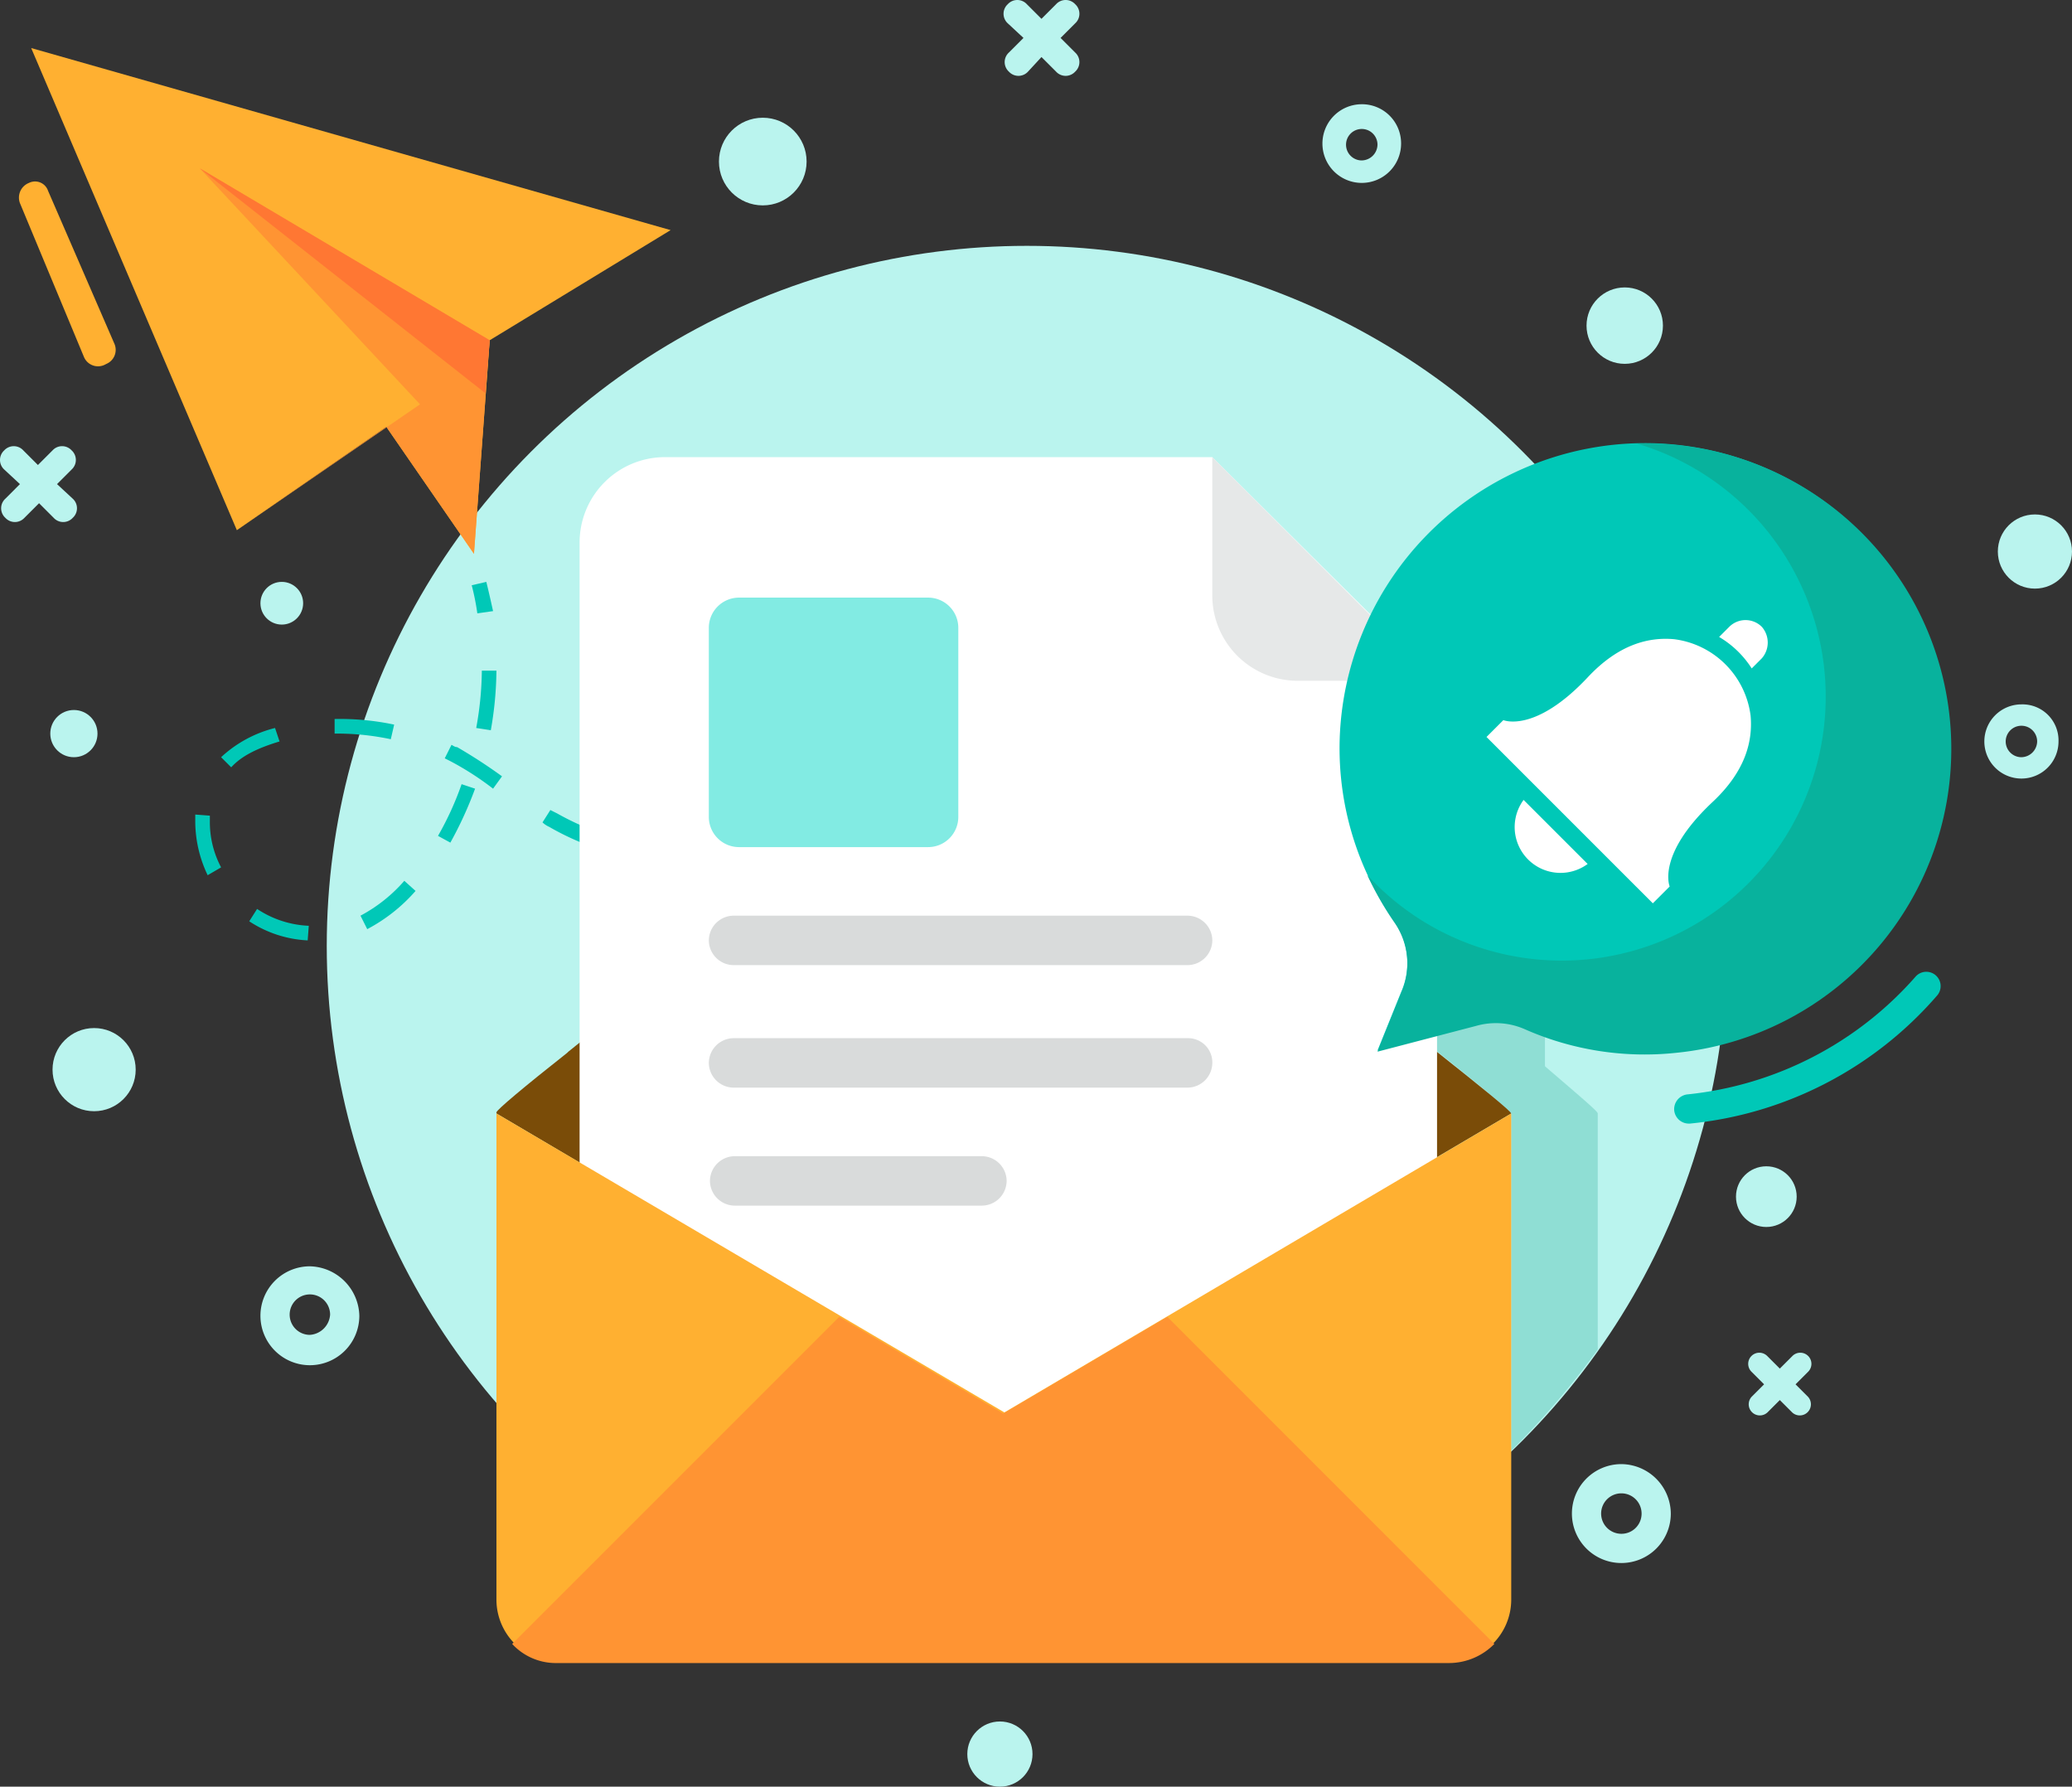 <svg xmlns="http://www.w3.org/2000/svg" viewBox="0 0 237.753 205"><rect x="0" y="0" width="237.753" height="205" fill="#333333" stroke="none"/><defs><style>.a{fill:#baf4ee;}.b{fill:#7fd6cb;opacity:0.73;}.c{fill:#ffb031;}.d{fill:#ff9433;}.e{fill:#f73;}.f{fill:#00c8b7;}.g{fill:#7a4c08;}.h{fill:#fff;}.i{fill:#e6e8e8;}.j{fill:#82ebe3;}.k{fill:#d9dbdb;}.l{fill:#08b29d;}</style></defs><g transform="translate(0.075 0.075)"><g transform="translate(2.084 5.438)"><g transform="translate(35.334 22.695)"><circle class="a" cx="80.336" cy="80.336" r="80.336"/><path class="b" d="M146.269,101.349v27.08a94.382,94.382,0,0,1-9.929,11.606V101.349h0c0-.258-4.9-4.255-8.64-7.221V92.322l4.513-1.161a9.111,9.111,0,0,1,5.545.387,13.749,13.749,0,0,0,2.45.9v3.482c3.74,3.224,6.061,5.158,6.061,5.416Z" transform="translate(-0.425 -1.799)"/></g><g transform="translate(1.419)"><path class="c" d="M2.7,4.2,26.3,59.52l17.15-11.863L53.507,62.228l1.805-24.5L76.073,25.09Z" transform="translate(-2.7 -4.2)"/><path class="d" d="M42.974,41.98,21.955,56.422l17.15-11.863L49.164,59.13l1.805-24.5L17.7,14.9Z" transform="translate(1.643 -1.102)"/><path class="e" d="M50.454,40.69,17.7,14.9,50.969,34.629Z" transform="translate(1.643 -1.102)"/></g><g transform="translate(20.246 61.252)"><path class="f" d="M42.545,55.311a28.515,28.515,0,0,0-.645-3.224l1.676-.387c.258,1.032.516,2.192.774,3.353Z" transform="translate(-10.178 -51.7)"/><path class="f" d="M30.2,90.548a13.365,13.365,0,0,1-6.705-2.192l.9-1.418a11.585,11.585,0,0,0,5.932,1.934Zm6.834-1.29-.774-1.547a17.581,17.581,0,0,0,5.029-4l1.29,1.161A19.324,19.324,0,0,1,37.029,89.259Zm-18.311-6.19A14.388,14.388,0,0,1,17.3,77.008v-.9l1.676.129v.645a11.046,11.046,0,0,0,1.29,5.287Zm64.733-.387V81.006c2.192,0,4.384-.129,6.705-.258l.129,1.676C87.965,82.553,85.644,82.553,83.452,82.682Zm-6.705-.258L75.715,82.3a37.665,37.665,0,0,1-5.674-.774l.258-1.676c1.676.258,3.482.516,5.545.645l1.032.129Zm20.245-.774-.258-1.676c2.192-.258,4.384-.645,6.576-1.032l.258,1.676C101.376,81.006,99.184,81.393,96.992,81.651ZM63.335,79.974a29.907,29.907,0,0,1-5.416-2.45,2.7,2.7,0,0,1-.774-.516l.9-1.418.774.387A31.327,31.327,0,0,0,63.98,78.3Zm-16.764-.645-1.418-.774a35.03,35.03,0,0,0,2.708-5.932l1.547.516A44,44,0,0,1,46.572,79.329Zm63.7-.258-.387-1.676c2.063-.516,4.255-1.032,6.448-1.676l.516,1.547C114.529,78.04,112.337,78.556,110.274,79.072ZM123.3,75.461l-.516-1.547c2.063-.645,4.255-1.418,6.319-2.192l.516,1.547C127.553,74.043,125.361,74.687,123.3,75.461ZM51.472,73.14a33.447,33.447,0,0,0-5.029-3.224l-.516-.258.774-1.547c.258.129.387.258.645.258A59.785,59.785,0,0,1,52.5,71.721ZM21.426,70.69l-1.161-1.161a14.1,14.1,0,0,1,6.19-3.353l.516,1.547C24.392,68.5,22.587,69.4,21.426,70.69Zm18.311-3.224a29.624,29.624,0,0,0-5.8-.645H33.29V65.145a29.981,29.981,0,0,1,6.834.645Zm11.477-1.032-1.676-.258a37.877,37.877,0,0,0,.645-6.576h1.676A40.857,40.857,0,0,1,51.214,66.434Z" transform="translate(-17.3 -49.413)"/><path class="f" d="M109.545,68.908l-.645-1.547,3.095-1.161.645,1.547Z" transform="translate(9.219 -47.502)"/></g><path class="f" d="M150.58,103.817a1.683,1.683,0,0,1-1.676-1.547,1.705,1.705,0,0,1,1.547-1.805,40.323,40.323,0,0,0,26.177-13.54,1.644,1.644,0,0,1,2.45,2.192,43.1,43.1,0,0,1-28.369,14.7Z" transform="translate(41.043 19.589)"/><g transform="translate(54.805 46.938)"><path class="g" d="M160.543,109.509l-58.286,34.3L44.1,109.509v-.129c0-.258,3.224-2.966,8.124-6.834l.129-.129c16.119-13.024,49.9-39.717,49.9-39.717s33.914,26.693,49.9,39.846c5.029,4,8.382,6.705,8.382,6.963Z" transform="translate(-44.1 -34.202)"/><g transform="translate(9.542)"><path class="h" d="M124.1,40.6H61.3a9.8,9.8,0,0,0-9.8,9.8v95.037a9.8,9.8,0,0,0,9.8,9.8h78.789a9.8,9.8,0,0,0,9.8-9.8V66.261Z" transform="translate(-51.5 -40.6)"/><path class="i" d="M107.8,56.461a9.8,9.8,0,0,0,9.8,9.8h15.861L107.8,40.6Z" transform="translate(-35.201 -40.6)"/><path class="j" d="M88.145,53.1H66.482A3.467,3.467,0,0,0,63,56.582V78.245a3.467,3.467,0,0,0,3.482,3.482H88.145a3.467,3.467,0,0,0,3.482-3.482V56.582A3.467,3.467,0,0,0,88.145,53.1Z" transform="translate(-48.171 -36.981)"/><path class="k" d="M117.933,81.4h-52.1A2.862,2.862,0,0,0,63,84.237h0a2.862,2.862,0,0,0,2.837,2.837h52.1a2.862,2.862,0,0,0,2.837-2.837h0A2.862,2.862,0,0,0,117.933,81.4Z" transform="translate(-48.171 -28.788)"/><path class="k" d="M117.933,92.3h-52.1A2.862,2.862,0,0,0,63,95.137h0a2.862,2.862,0,0,0,2.837,2.837h52.1a2.862,2.862,0,0,0,2.837-2.837h0A2.781,2.781,0,0,0,117.933,92.3Z" transform="translate(-48.171 -25.632)"/><path class="k" d="M94.306,102.8H65.937a2.862,2.862,0,0,0-2.837,2.837h0a2.862,2.862,0,0,0,2.837,2.837H94.306a2.862,2.862,0,0,0,2.837-2.837h0A2.86,2.86,0,0,0,94.306,102.8Z" transform="translate(-48.142 -22.592)"/></g><g transform="translate(0 75.307)"><path class="c" d="M160.543,99v55.836a7.155,7.155,0,0,1-7.092,7.092H51.192a7.155,7.155,0,0,1-7.092-7.092V99l58.286,34.3Z" transform="translate(-44.1 -99)"/><path class="d" d="M158.2,154.625,120.678,117.1l-18.827,11.09L83.025,117.1,45.5,154.625a6.81,6.81,0,0,0,5.158,2.192H153.045A7.3,7.3,0,0,0,158.2,154.625Z" transform="translate(-43.695 -93.76)"/></g></g><g transform="translate(151.545 45.361)"><path class="f" d="M150.558,39.536a35.11,35.11,0,0,0-31.335,32.238,34.46,34.46,0,0,0,6.19,22.437,8.3,8.3,0,0,1,.774,8.124l-2.708,6.705,11.348-2.966a8.246,8.246,0,0,1,5.545.387,34.052,34.052,0,0,0,17.408,2.708,35,35,0,1,0-7.221-69.634Z" transform="translate(-119.121 -39.377)"/><g transform="translate(16.866 20.275)"><path class="h" d="M151.285,87.114l1.934-1.934s-1.547-3.611,4.9-9.671c3.869-3.611,4.642-7.092,4.384-9.929a10.127,10.127,0,0,0-8.769-8.769c-2.837-.258-6.319.516-9.929,4.384-6.061,6.448-9.671,4.9-9.671,4.9L132.2,68.029Z" transform="translate(-132.2 -54.618)"/><path class="h" d="M135.728,71.1a5.257,5.257,0,0,0,7.35,7.35Z" transform="translate(-131.473 -50.468)"/><path class="h" d="M157.8,59.484l-1.161,1.161a11.15,11.15,0,0,0-3.74-3.611l1.161-1.161a2.646,2.646,0,0,1,3.74,0A2.746,2.746,0,0,1,157.8,59.484Z" transform="translate(-126.207 -55.1)"/></g><path class="l" d="M152.548,39.4A30.288,30.288,0,1,1,121.6,88.92a36.92,36.92,0,0,0,3.095,5.416,8.3,8.3,0,0,1,.774,8.124l-2.708,6.705,11.348-2.966a8.246,8.246,0,0,1,5.545.387,34.052,34.052,0,0,0,17.408,2.708A35.042,35.042,0,0,0,152.548,39.4Z" transform="translate(-118.403 -39.372)"/></g><path class="c" d="M4.953,17.136l7.608,17.537a1.749,1.749,0,0,1-.9,2.321l-.258.129a1.749,1.749,0,0,1-2.321-.9L1.729,18.555a1.81,1.81,0,0,1,1.032-2.321h0A1.572,1.572,0,0,1,4.953,17.136Z" transform="translate(-1.599 -0.759)"/></g><g transform="translate(-0.075 -0.075)"><path class="a" d="M28.774,112.6a5.674,5.674,0,1,0,5.674,5.674A5.811,5.811,0,0,0,28.774,112.6Zm0,7.866a2.321,2.321,0,1,1,2.321-2.321A2.493,2.493,0,0,1,28.774,120.466Z" transform="translate(6.784 32.695)"/><path class="a" d="M145.474,130.2a5.674,5.674,0,1,0,5.674,5.674A5.724,5.724,0,0,0,145.474,130.2Zm0,7.995a2.321,2.321,0,1,1,2.321-2.321A2.311,2.311,0,0,1,145.474,138.195Z" transform="translate(40.57 37.791)"/><path class="a" d="M180.755,62.6a4.255,4.255,0,1,0,4.255,4.255A4.133,4.133,0,0,0,180.755,62.6Zm0,6.061a1.805,1.805,0,1,1,1.805-1.805A1.844,1.844,0,0,1,180.755,68.661Z" transform="translate(51.195 18.22)"/><path class="a" d="M122.113,9.2a4.513,4.513,0,1,0,4.513,4.513A4.485,4.485,0,0,0,122.113,9.2Zm0,6.448a1.805,1.805,0,1,1,1.805-1.805A1.844,1.844,0,0,1,122.113,15.648Z" transform="translate(34.143 2.76)"/><circle class="a" cx="4.771" cy="4.771" r="4.771" transform="translate(6.028 117.958)"/><circle class="a" cx="3.482" cy="3.482" r="3.482" transform="translate(199.197 133.819)"/><circle class="a" cx="5.029" cy="5.029" r="5.029" transform="translate(82.496 13.508)"/><circle class="a" cx="3.74" cy="3.74" r="3.74" transform="translate(110.995 197.521)"/><circle class="a" cx="4.384" cy="4.384" r="4.384" transform="translate(182.047 32.979)"/><circle class="a" cx="2.45" cy="2.45" r="2.45" transform="translate(29.884 66.764)"/><circle class="a" cx="4.255" cy="4.255" r="4.255" transform="translate(229.243 59.027)"/><circle class="a" cx="2.708" cy="2.708" r="2.708" transform="translate(5.771 81.465)"/><path class="a" d="M95.769,4.277,97.446,2.6a1.484,1.484,0,0,0,0-2.192,1.484,1.484,0,0,0-2.192,0L93.577,2.085,91.9.409a1.484,1.484,0,0,0-2.192,0,1.484,1.484,0,0,0,0,2.192l1.805,1.676L89.838,5.953a1.484,1.484,0,0,0,0,2.192,1.484,1.484,0,0,0,2.192,0l1.547-1.676,1.676,1.676a1.484,1.484,0,0,0,2.192,0,1.484,1.484,0,0,0,0-2.192Z" transform="translate(25.928 0.075)"/><path class="a" d="M6.469,43.977,8.146,42.3a1.484,1.484,0,0,0,0-2.192,1.484,1.484,0,0,0-2.192,0L4.277,41.785,2.6,40.109a1.484,1.484,0,0,0-2.192,0,1.484,1.484,0,0,0,0,2.192l1.805,1.676L.538,45.653a1.484,1.484,0,0,0,0,2.192,1.484,1.484,0,0,0,2.192,0l1.676-1.676,1.676,1.676a1.484,1.484,0,0,0,2.192,0,1.484,1.484,0,0,0,0-2.192Z" transform="translate(0.075 11.569)"/><path class="a" d="M160.916,123.911l1.418-1.418a1.277,1.277,0,1,0-1.805-1.805l-1.418,1.418-1.418-1.418a1.277,1.277,0,1,0-1.805,1.805l1.418,1.418-1.418,1.418a1.277,1.277,0,0,0,1.805,1.805l1.418-1.418,1.418,1.418a1.277,1.277,0,0,0,1.805-1.805Z" transform="translate(45.115 34.925)"/></g></g></svg>